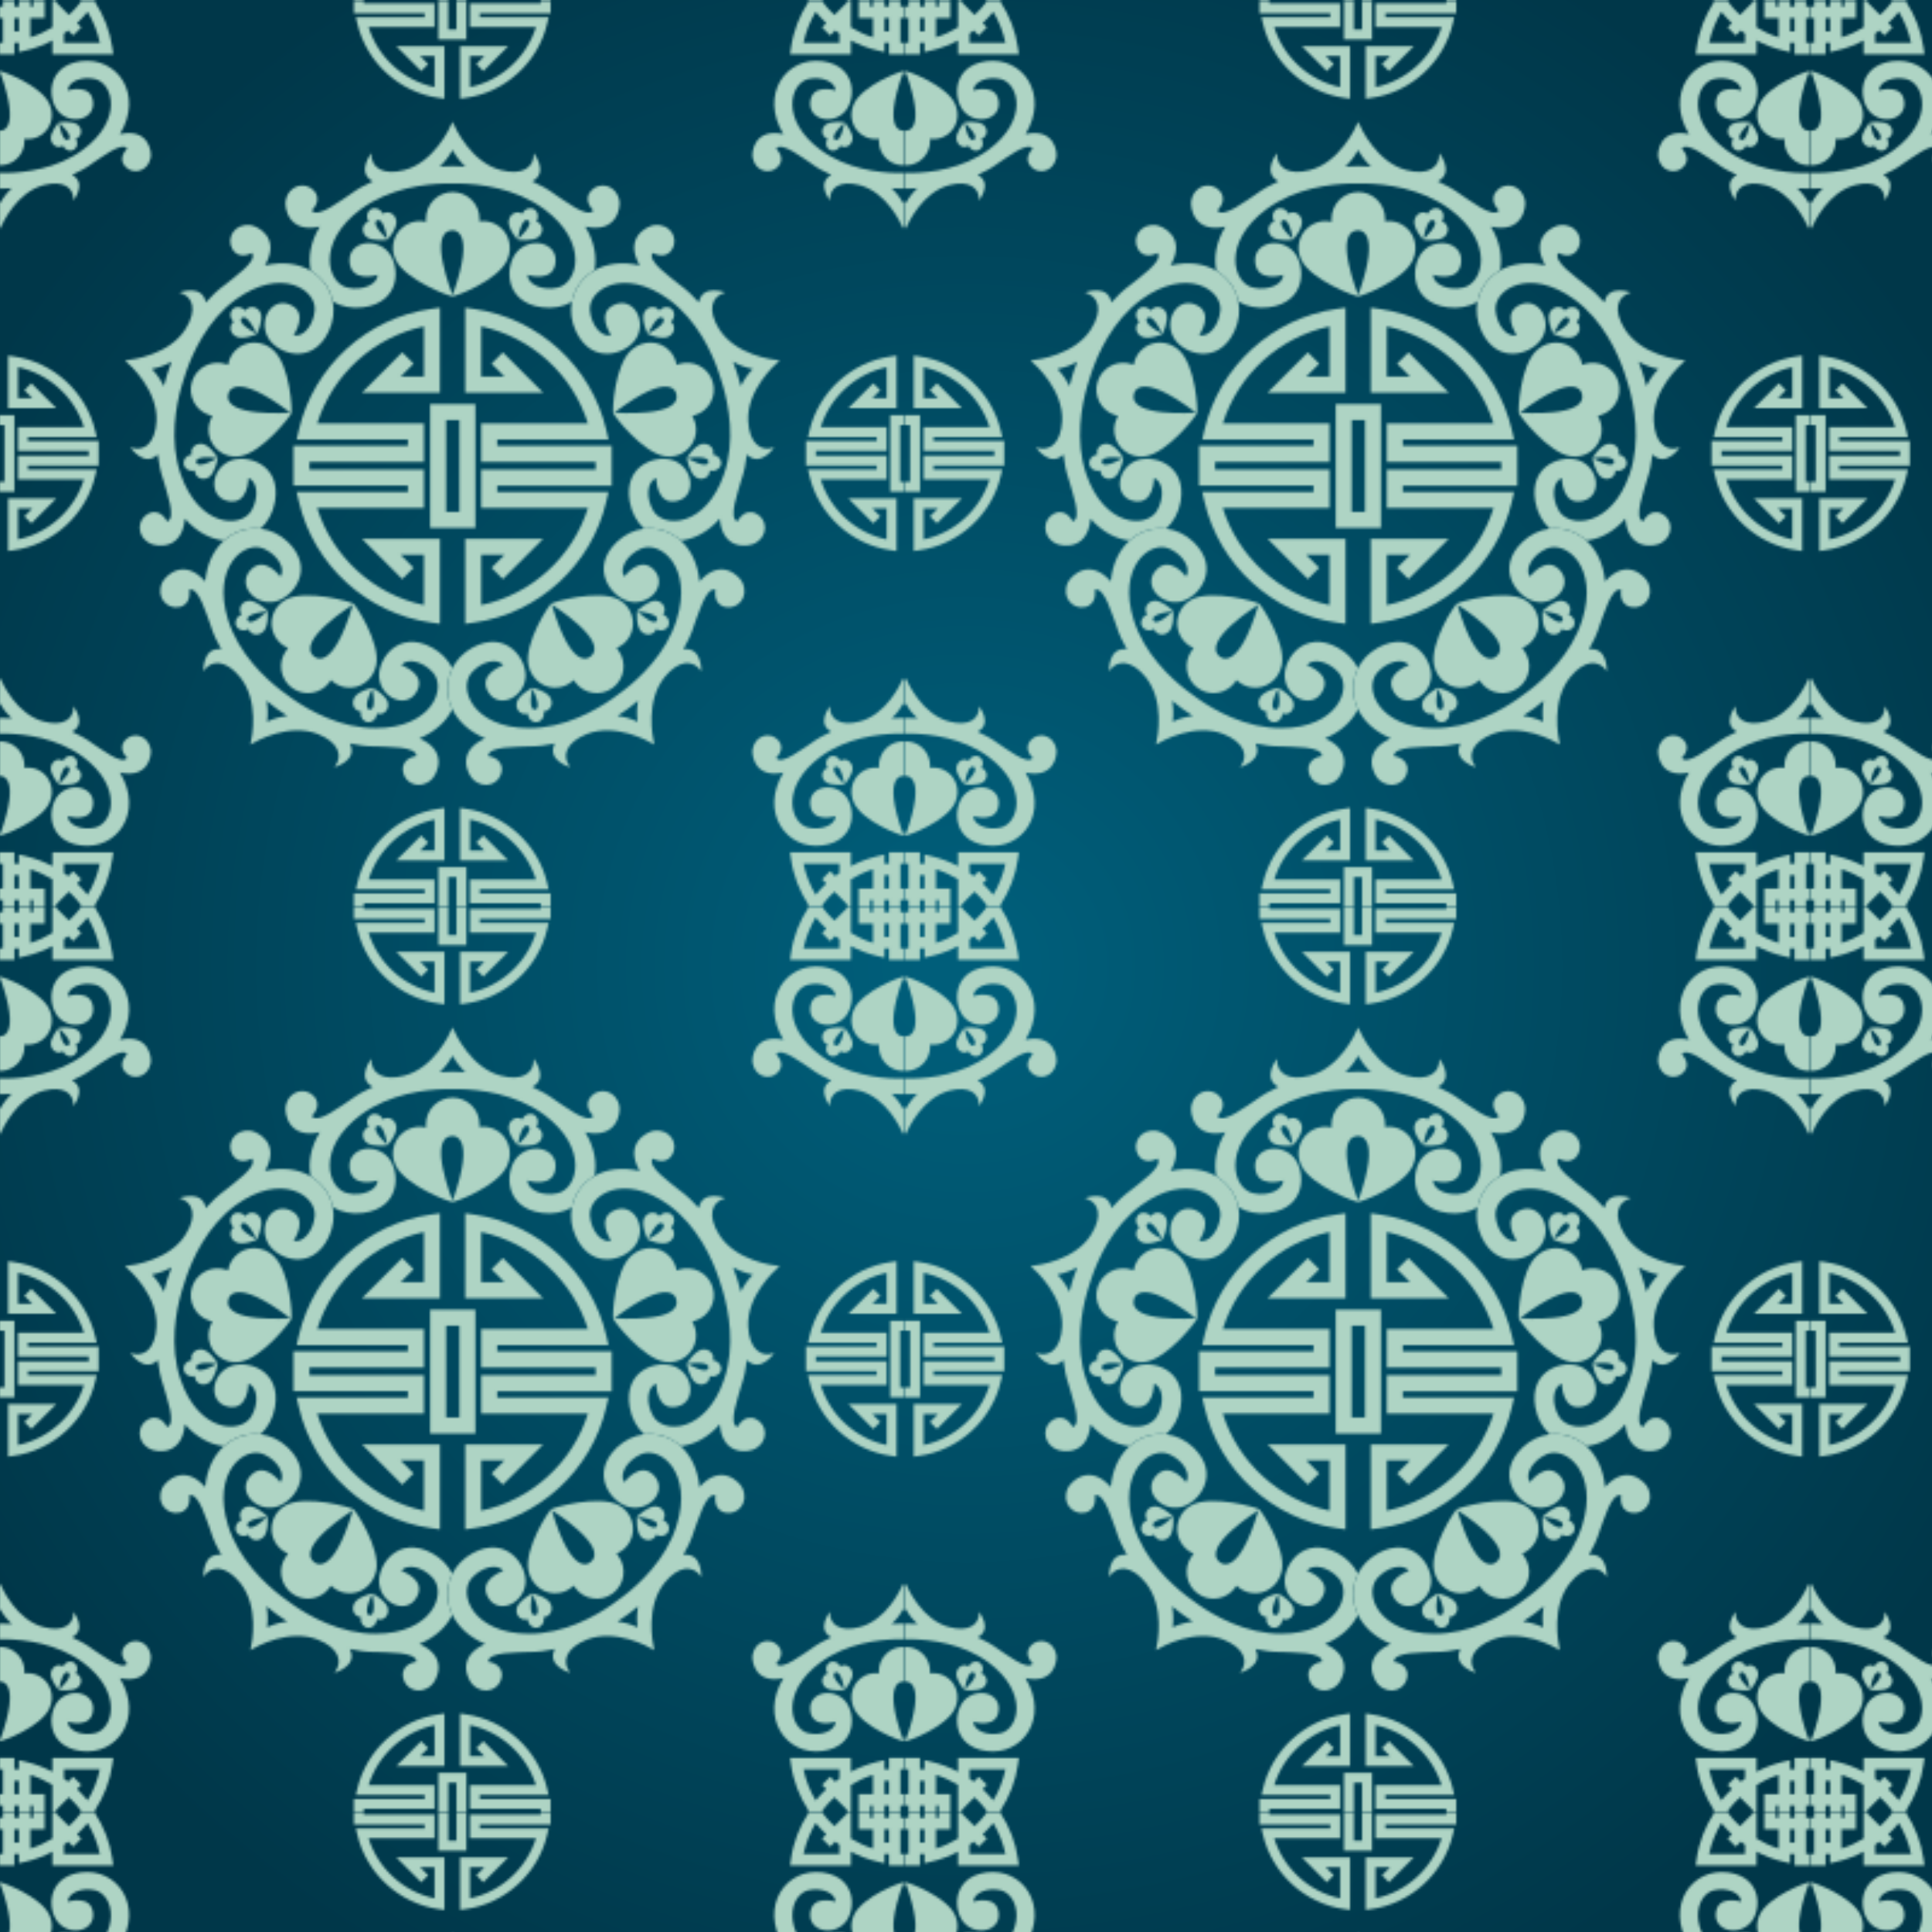 <?xml version="1.0" encoding="UTF-8" standalone="no"?>
<!-- Created with Inkscape (http://www.inkscape.org/) -->

<svg
   xmlns:dc="http://purl.org/dc/elements/1.1/"
   xmlns:cc="http://creativecommons.org/ns#"
   xmlns:rdf="http://www.w3.org/1999/02/22-rdf-syntax-ns#"
   xmlns:svg="http://www.w3.org/2000/svg"
   xmlns="http://www.w3.org/2000/svg"
   xmlns:sodipodi="http://sodipodi.sourceforge.net/DTD/sodipodi-0.dtd"
   xmlns:inkscape="http://www.inkscape.org/namespaces/inkscape"
   width="282.222mm"
   height="282.222mm"
   viewBox="0 0 1000 1000"
   id="svg2"
   version="1.1"
   inkscape:version="0.91 r13725"
   sodipodi:docname="background.svg">
  <defs
     id="defs4">
    <radialGradient
       id="radialGradient3358"
       spreadMethod="pad"
       gradientTransform="matrix(473.876,0,0,-473.876,400,400)"
       gradientUnits="userSpaceOnUse"
       r="1"
       cy="0"
       cx="0"
       fy="0"
       fx="0">
      <stop
         id="stop3360"
         offset="0"
         style="stop-opacity:1;stop-color:#005e7a" />
      <stop
         id="stop3362"
         offset="0.036"
         style="stop-opacity:1;stop-color:#005e7a" />
      <stop
         id="stop3364"
         offset="1"
         style="stop-opacity:1;stop-color:#003749" />
    </radialGradient>
    <clipPath
       id="clipPath3372"
       clipPathUnits="userSpaceOnUse">
      <path
         inkscape:connector-curvature="0"
         id="path3374"
         d="M 0,800 800,800 800,0 0,0 0,800 Z" />
    </clipPath>
    <pattern
       id="pattern3376"
       height="374.588"
       width="374.588"
       y="0"
       x="0"
       patternUnits="userSpaceOnUse"
       patternTransform="translate(0,800)">
      <path
         id="path3378"
         style="fill:#aed4c4;fill-opacity:1;fill-rule:nonzero;stroke:none"
         d="m 7.815,367.505 -1.871,0 0,-5.508 1.871,0 0,5.508 z m 18.644,-10.249 14.874,0 c -0.966,4.594 -2.698,8.933 -5.054,12.873 -1.361,-1.657 -2.823,-3.229 -4.397,-4.689 l 1.768,-1.769 -3.355,-3.354 -2.076,2.076 c -0.58,-0.44 -1.158,-0.881 -1.76,-1.294 l 0,-3.843 z m -4.748,-4.746 0,5.744 c -3.438,-1.804 -7.109,-3.218 -10.981,-4.123 l -2.915,-0.678 0,3.796 -1.871,0 0,-4.739 -5.944,0 0,4.746 1.196,0 0,10.249 -1.196,0 0,4.748 1.196,0 0,2.335 4.748,0 0,-2.335 1.871,0 0,2.335 4.746,0 0,-2.335 1.157,0 0,2.335 4.749,0 0,-7.083 -5.906,0 0,-7.956 c 3.24,1.01 6.299,2.423 9.15,4.144 l 0,9.135 0,1.76 1.762,0 -0.369,-0.368 5.417,-5.419 c 1.806,1.662 3.466,3.473 4.961,5.418 -0.092,0.123 -0.179,0.248 -0.274,0.369 l 0.551,0 5.764,0 c -0.078,-0.122 -0.149,-0.246 -0.229,-0.368 3.705,-5.647 6.238,-12.102 7.216,-19.004 l 0.384,-2.706 -25.183,0 z" />
      <g
         id="g3380"
         transform="translate(0.025,345.518)">
        <path
           id="path3382"
           style="fill:#aed4c4;fill-opacity:1;fill-rule:nonzero;stroke:none"
           d="m 0,0 c -0.003,0.001 -0.021,-0.003 -0.025,-0.003 l 0,-0.631 c 0.044,0.111 0.073,0.185 0.073,0.185 8.75,-24.439 0.549,-24.216 -0.073,-24.165 l 0,-14.331 c 0.037,-10e-4 0.072,-0.012 0.107,-0.012 5.536,0 10.022,4.487 10.022,10.019 0,0.269 -0.015,0.598 -0.037,0.955 1.932,-0.281 3.966,-0.006 5.85,0.919 4.971,2.439 6.825,8.351 4.581,13.411 C 17.005,-5.771 0.711,0.207 0,0" />
      </g>
      <g
         id="g3384"
         transform="translate(24.429,324.171)">
        <path
           id="path3386"
           style="fill:#aed4c4;fill-opacity:1;fill-rule:nonzero;stroke:none"
           d="M 0,0 C 1.539,-8.708 3.808,-7.036 3.808,-7.036 6.318,-5.608 0,0 0,0 m 6.931,-6.559 c 0.076,-0.124 0.14,-0.235 0.189,-0.328 0.867,-1.615 0.371,-3.568 -1.106,-4.358 -1.478,-0.791 -3.377,-0.123 -4.244,1.49 -0.041,0.077 -0.091,0.177 -0.138,0.284 -0.473,-0.357 -1.062,-0.568 -1.707,-0.568 -1.708,0 -3.129,1.459 -3.321,3.257 -0.301,2.803 3.113,6.878 3.335,6.921 C 0.098,0.3 5.571,0.904 7.756,-0.803 9.179,-1.915 9.575,-3.951 8.629,-5.374 8.212,-6.002 7.603,-6.404 6.931,-6.559" />
      </g>
      <g
         id="g3388"
         transform="translate(49.666,319.481)">
        <path
           id="path3390"
           style="fill:#aed4c4;fill-opacity:1;fill-rule:nonzero;stroke:none"
           d="M 0,0 C 9.906,16.476 -1.178,32.183 -16.238,30.164 -30.545,28.245 -30.064,14.476 -25.56,9.422 c 5.158,-5.777 14.805,-3.49 14.451,3.495 -0.427,8.35 -10.512,5.135 -10.512,5.135 0.111,3.548 5.542,5.995 11.196,4.767 7.647,-1.664 11.857,-16.958 -4.99,-29.373 -10.695,-7.882 -24.114,-9.383 -31.478,-9.549 0,0 -1.009,0.03 -2.735,-0.005 l -0.038,0 0,-6.462 0.038,0 c 0.138,0 0.271,0 0.416,0.001 0.15,0 0.285,10e-4 0.42,10e-4 1.12,0.012 2.471,0.055 3.967,0.139 -1.625,-1.513 -3.348,-3.534 -4.793,-6.203 -0.016,0.028 -0.033,0.053 -0.048,0.081 l 0,-10.546 c 0.014,-0.029 0.019,-0.045 0.048,-0.105 0.077,0.188 0.081,0.201 0.081,0.201 1.036,2.462 6.924,15 17.955,17.873 7.98,2.08 12.553,-0.913 12.304,-6.317 0,0 5.765,7.203 -0.571,10.54 2.941,1.296 5.801,2.865 8.425,4.81 0.059,0.043 0.11,0.088 0.168,0.131 3.135,1.924 12.067,9.115 14.239,5.91 0,0 -4.154,-3.769 -0.774,-7.426 3.19,-3.454 9.42,-2.161 10.528,3.821 C 13.182,-7.241 11.878,2.601 0,0" />
      </g>
      <path
         id="path3392"
         style="fill:#aed4c4;fill-opacity:1;fill-rule:nonzero;stroke:none"
         d="m 368.1,367.505 -1.874,0 0,-5.508 1.874,0 0,5.508 z m -20.518,-6.406 c -0.602,0.413 -1.179,0.854 -1.76,1.294 l -2.075,-2.076 -3.354,3.354 1.766,1.768 c -1.573,1.46 -3.036,3.032 -4.396,4.69 -2.357,-3.941 -4.088,-8.279 -5.054,-12.873 l 14.873,0 0,3.843 z m 25.266,6.406 0,-10.249 1.74,0 0,-4.746 -6.488,0 0,4.739 -1.874,0 0,-3.796 -2.912,0.678 c -3.874,0.905 -7.546,2.319 -10.984,4.124 l 0,-5.745 -25.184,0 0.386,2.706 c 0.978,6.902 3.511,13.357 7.214,19.004 -0.078,0.122 -0.151,0.246 -0.227,0.368 l 5.764,0 0.55,0 c -0.095,-0.121 -0.181,-0.246 -0.274,-0.369 1.495,-1.945 3.156,-3.757 4.962,-5.418 l 5.417,5.419 -0.369,0.368 1.761,0 0,-1.76 0,-9.135 c 2.852,-1.721 5.908,-3.134 9.147,-4.144 l 0,7.956 -5.9,0 0,7.083 4.748,0 0,-2.335 1.152,0 0,2.335 4.749,0 0,-2.335 1.874,0 0,2.335 4.748,0 0,-2.335 1.74,0 0,-4.748 -1.74,0 z" />
      <g
         id="g3394"
         transform="translate(353.519,331.865)">
        <path
           id="path3396"
           style="fill:#aed4c4;fill-opacity:1;fill-rule:nonzero;stroke:none"
           d="m 0,0 c -2.247,-5.06 -0.389,-10.972 4.579,-13.411 1.884,-0.925 3.918,-1.2 5.849,-0.919 -0.021,-0.358 -0.032,-0.686 -0.032,-0.955 0,-5.532 4.484,-10.019 10.019,-10.019 0.226,0 0.434,0.052 0.654,0.067 l 0,14.333 c -0.166,-0.02 -0.327,-0.049 -0.508,-0.054 0,0 -9.2,-1.219 -0.112,24.162 0,0 0.248,-0.613 0.62,-1.637 l 0,1.981 c -0.287,0.076 -0.508,0.123 -0.57,0.105 C 19.787,13.86 3.492,7.882 0,0" />
      </g>
      <g
         id="g3398"
         transform="translate(345.806,317.135)">
        <path
           id="path3400"
           style="fill:#aed4c4;fill-opacity:1;fill-rule:nonzero;stroke:none"
           d="M 0,0 C 0,0 2.265,-1.672 3.807,7.036 3.807,7.036 -2.511,1.428 0,0 m -3.314,0.149 c 0.048,0.092 0.115,0.204 0.191,0.328 -0.674,0.155 -1.281,0.557 -1.701,1.185 -0.945,1.423 -0.545,3.458 0.878,4.571 2.18,1.706 7.656,1.102 7.813,0.942 C 4.09,7.131 7.503,3.057 7.203,0.253 7.014,-1.544 5.591,-3.003 3.882,-3.003 3.235,-3.003 2.646,-2.792 2.178,-2.435 2.126,-2.542 2.079,-2.642 2.037,-2.72 1.172,-4.332 -0.729,-5 -2.206,-4.21 c -1.48,0.791 -1.975,2.744 -1.108,4.359" />
      </g>
      <g
         id="g3402"
         transform="translate(373.586,296.912)">
        <path
           id="path3404"
           style="fill:#aed4c4;fill-opacity:1;fill-rule:nonzero;stroke:none"
           d="m 0,0 c 0.147,-0.001 0.282,-0.001 0.418,-0.001 0.135,0 0.271,0 0.416,0.001 l 0.168,0 0,6.468 C 0.807,6.467 0.637,6.466 0.418,6.461 -1.309,6.496 -2.318,6.466 -2.318,6.466 -9.679,6.632 -23.1,8.133 -33.795,16.015 c -16.847,12.415 -12.638,27.709 -4.988,29.373 5.652,1.228 11.082,-1.219 11.193,-4.767 0,0 -10.085,3.215 -10.51,-5.135 -0.356,-6.986 9.292,-9.273 14.448,-3.495 4.506,5.053 4.987,18.823 -9.322,20.741 -15.059,2.019 -26.144,-13.687 -16.236,-30.163 -11.881,2.601 -13.183,-7.241 -12.738,-9.659 1.107,-5.982 7.337,-7.275 10.53,-3.822 3.376,3.658 -0.775,7.427 -0.775,7.427 2.174,3.208 11.119,-3.998 14.246,-5.914 0.055,-0.042 0.103,-0.085 0.161,-0.127 2.623,-1.945 5.481,-3.514 8.425,-4.81 -6.337,-3.337 -0.572,-10.54 -0.572,-10.54 -0.247,5.403 4.325,8.397 12.305,6.316 11.033,-2.872 16.919,-15.41 17.954,-17.873 0,0 0.005,-0.012 0.084,-0.2 0.095,0.202 0.083,0.2 0.083,0.2 0.111,0.263 0.288,0.659 0.509,1.125 l 0,10.262 C 0.801,-5.378 0.602,-5.71 0.41,-6.063 -1.035,-3.395 -2.758,-1.373 -4.384,0.14 -2.89,0.056 -1.538,0.013 -0.42,0.001 -0.284,0.001 -0.145,0 0,0" />
      </g>
      <g
         id="g3406"
         transform="translate(41.333,17.331)">
        <path
           id="path3408"
           style="fill:#aed4c4;fill-opacity:1;fill-rule:nonzero;stroke:none"
           d="m 0,0 -14.874,0 0,-3.843 c 0.602,-0.412 1.18,-0.854 1.76,-1.293 l 2.076,2.076 3.355,-3.355 -1.768,-1.769 c 1.574,-1.459 3.036,-3.032 4.397,-4.689 C -2.698,-8.934 -0.966,-4.595 0,0 m -33.518,-4.741 -1.871,0 0,-5.507 1.871,0 0,5.507 z m 38.695,6.78 c -0.978,-6.903 -3.511,-13.357 -7.216,-19.003 0.08,-0.121 0.151,-0.246 0.227,-0.367 l -5.764,0 -0.547,0 c 0.093,0.121 0.181,0.247 0.272,0.369 -1.495,1.945 -3.155,3.755 -4.962,5.417 l -5.417,-5.417 0.368,-0.369 -1.76,0 0,1.76 0,9.134 c -2.851,1.721 -5.91,3.135 -9.15,4.145 l 0,-7.957 5.906,0 0,-7.082 -4.749,0 0,2.334 -1.157,0 0,-2.334 -4.746,0 0,2.334 -1.871,0 0,-2.334 -4.748,0 0,2.334 -1.196,0 0,4.748 1.196,0 0,10.249 -1.196,0 0,4.746 5.944,0 0,-4.741 1.871,0 0,3.797 2.914,-0.676 c 3.873,-0.904 7.544,-2.32 10.982,-4.123 l 0,5.743 25.183,0 -0.384,-2.707 z" />
      </g>
      <g
         id="g3410"
         transform="translate(20.523,42.721)">
        <path
           id="path3412"
           style="fill:#aed4c4;fill-opacity:1;fill-rule:nonzero;stroke:none"
           d="m 0,0 c 2.244,5.061 0.39,10.972 -4.581,13.411 -1.884,0.925 -3.918,1.201 -5.85,0.919 0.022,0.359 0.036,0.686 0.036,0.955 0,5.531 -4.485,10.02 -10.021,10.02 -0.035,0 -0.07,-0.012 -0.107,-0.012 l 0,-14.332 c 0.622,0.05 8.823,0.275 0.073,-24.165 0,0 -0.029,0.073 -0.073,0.184 l 0,-0.63 c 0.003,0 0.022,-0.006 0.025,-0.004 C -19.787,-13.859 -3.493,-7.881 0,0" />
      </g>
      <g
         id="g3414"
         transform="translate(28.236,57.45)">
        <path
           id="path3416"
           style="fill:#aed4c4;fill-opacity:1;fill-rule:nonzero;stroke:none"
           d="m 0,0 c 0,0 -2.268,1.672 -3.808,-7.035 0,0 6.319,5.608 3.808,7.035 M 3.313,-0.148 C 3.264,-0.241 3.199,-0.351 3.123,-0.476 3.795,-0.631 4.404,-1.032 4.821,-1.661 5.768,-3.083 5.371,-5.119 3.948,-6.231 1.764,-7.938 -3.71,-7.334 -3.869,-7.173 c -0.222,0.044 -3.636,4.119 -3.335,6.921 0.192,1.796 1.613,3.255 3.321,3.255 0.646,0 1.235,-0.208 1.707,-0.567 0.047,0.107 0.097,0.207 0.138,0.286 C -1.171,4.334 0.729,5.001 2.206,4.21 3.684,3.42 4.18,1.467 3.313,-0.148" />
      </g>
      <g
         id="g3418"
         transform="translate(62.403,64.765)">
        <path
           id="path3420"
           style="fill:#aed4c4;fill-opacity:1;fill-rule:nonzero;stroke:none"
           d="m 0,0 c -1.108,5.983 -7.338,7.274 -10.528,3.821 -3.38,-3.656 0.774,-7.426 0.774,-7.426 -2.173,-3.204 -11.095,3.98 -14.235,5.906 -0.061,0.046 -0.112,0.091 -0.172,0.136 -2.624,1.943 -5.485,3.515 -8.425,4.81 6.336,3.338 0.57,10.54 0.57,10.54 0.249,-5.404 -4.324,-8.398 -12.303,-6.317 -11.032,2.871 -16.919,15.411 -17.955,17.873 0,0 -0.004,0.011 -0.081,0.201 -0.03,-0.062 -0.035,-0.076 -0.048,-0.106 l 0,-10.548 c 0.014,0.029 0.032,0.053 0.048,0.082 1.445,-2.668 3.168,-4.689 4.793,-6.201 -1.498,0.083 -2.847,0.125 -3.967,0.139 -0.135,0 -0.271,10e-4 -0.42,10e-4 l -0.416,0 -0.038,0 0,-6.462 0.038,0 c 1.725,-0.034 2.735,-0.005 2.735,-0.005 7.363,-0.165 20.782,-1.667 31.478,-9.548 16.846,-12.415 12.636,-27.71 4.99,-29.375 -5.654,-1.227 -11.085,1.22 -11.196,4.768 0,0 10.085,-3.215 10.511,5.135 0.355,6.987 -9.293,9.273 -14.45,3.495 -4.504,-5.053 -4.985,-18.822 9.321,-20.741 15.061,-2.019 26.145,13.687 16.239,30.163 C -0.859,-12.26 0.444,-2.416 0,0" />
      </g>
      <path
         id="path3422"
         style="fill:#aed4c4;fill-opacity:1;fill-rule:nonzero;stroke:none"
         d="m 368.1,12.589 -1.874,0 0,-5.507 1.874,0 0,5.507 z m -20.518,4.742 -14.873,0 c 0.966,-4.595 2.697,-8.934 5.054,-12.873 1.36,1.659 2.823,3.23 4.399,4.689 l -1.769,1.769 3.354,3.354 2.075,-2.076 c 0.581,0.439 1.158,0.88 1.76,1.293 l 0,3.844 z m 25.266,0 0,-10.249 1.74,0 0,-4.749 -1.74,0 0,-2.333 -4.748,0 0,2.333 -1.874,0 0,-2.333 -4.749,0 0,2.333 -1.152,0 0,-2.333 -4.748,0 0,7.082 5.9,0 0,7.957 c -3.239,-1.01 -6.295,-2.424 -9.147,-4.145 l 0,-9.135 0,-1.759 -1.76,0 0.368,0.368 -5.417,5.419 C 343.716,4.124 342.054,2.314 340.559,0.368 340.652,0.247 340.738,0.121 340.832,0 l -0.548,0 -5.765,0 c 0.077,0.121 0.149,0.245 0.227,0.366 -3.703,5.646 -6.236,12.101 -7.214,19.004 l -0.386,2.706 25.184,0 0,-5.745 c 3.438,1.805 7.11,3.222 10.984,4.125 l 2.912,0.677 0,-3.798 1.874,0 0,4.741 6.488,0 0,-4.745 -1.74,0 z" />
      <g
         id="g3424"
         transform="translate(374.018,29.067)">
        <path
           id="path3426"
           style="fill:#aed4c4;fill-opacity:1;fill-rule:nonzero;stroke:none"
           d="m 0,0 c 0.062,-0.018 0.283,0.029 0.57,0.106 l 0,1.981 C 0.198,1.063 -0.05,0.45 -0.05,0.45 -9.138,25.832 0.062,24.612 0.062,24.612 0.243,24.608 0.404,24.579 0.57,24.559 l 0,14.334 c -0.22,0.015 -0.428,0.066 -0.654,0.066 -5.535,0 -10.019,-4.488 -10.019,-10.02 0,-0.269 0.011,-0.596 0.032,-0.955 -1.931,0.283 -3.965,0.006 -5.849,-0.919 -4.968,-2.438 -6.826,-8.35 -4.579,-13.411 C -17.007,5.773 -0.712,-0.205 0,0" />
      </g>
      <g
         id="g3428"
         transform="translate(349.612,50.416)">
        <path
           id="path3430"
           style="fill:#aed4c4;fill-opacity:1;fill-rule:nonzero;stroke:none"
           d="M 0,0 C -1.542,8.707 -3.807,7.035 -3.807,7.035 -6.317,5.608 0,0 0,0 m -6.93,6.559 c -0.076,0.125 -0.142,0.235 -0.19,0.328 -0.867,1.615 -0.372,3.568 1.107,4.358 1.478,0.79 3.378,0.123 4.243,-1.489 0.042,-0.078 0.089,-0.179 0.141,-0.285 0.469,0.359 1.058,0.567 1.704,0.567 1.709,0 3.132,-1.459 3.321,-3.256 0.3,-2.801 -3.113,-6.877 -3.335,-6.921 -0.158,-0.161 -5.633,-0.764 -7.814,0.942 -1.423,1.113 -1.822,3.148 -0.878,4.571 0.42,0.629 1.027,1.03 1.701,1.185" />
      </g>
      <g
         id="g3432"
         transform="translate(373.996,83.737)">
        <path
           id="path3434"
           style="fill:#aed4c4;fill-opacity:1;fill-rule:nonzero;stroke:none"
           d="m 0,0 c 0.191,-0.352 0.391,-0.684 0.592,-1.017 l 0,10.264 c -0.221,0.466 -0.399,0.863 -0.509,1.124 0,0 0.012,-0.003 -0.083,0.201 -0.079,-0.19 -0.084,-0.201 -0.084,-0.201 -1.035,-2.462 -6.921,-15.002 -17.954,-17.873 -7.981,-2.081 -12.552,0.913 -12.305,6.317 0,0 -5.765,-7.202 0.571,-10.541 -2.943,-1.294 -5.801,-2.864 -8.424,-4.81 -0.059,-0.044 -0.109,-0.088 -0.167,-0.13 -3.131,-1.92 -12.068,-9.117 -14.241,-5.912 0,0 4.152,3.77 0.776,7.427 -3.194,3.453 -9.423,2.162 -10.53,-3.821 -0.446,-2.416 0.857,-12.258 12.738,-9.659 -9.908,-16.476 1.177,-32.183 16.236,-30.163 14.309,1.918 13.827,15.688 9.321,20.741 -5.155,5.778 -14.803,3.492 -14.448,-3.495 0.426,-8.35 10.511,-5.136 10.511,-5.136 -0.111,-3.547 -5.541,-5.994 -11.193,-4.767 -7.65,1.665 -11.859,16.96 4.988,29.375 10.695,7.881 24.116,9.383 31.476,9.548 0,0 1.009,-0.03 2.737,0.005 0.219,-0.004 0.388,-0.005 0.584,-0.007 l 0,6.469 -0.168,0 -0.416,0 -0.418,0 c -0.146,0 -0.284,-0.002 -0.42,-0.002 C -1.948,-6.074 -3.3,-6.118 -4.794,-6.202 -3.168,-4.689 -1.445,-2.668 0,0" />
      </g>
      <g
         id="g3436"
         transform="translate(192.628,247.594)">
        <path
           id="path3438"
           style="fill:#aed4c4;fill-opacity:1;fill-rule:nonzero;stroke:none"
           d="m 0,0 0,-35.172 32.272,0 -16.678,16.677 -4.689,-4.69 5.356,-5.355 -9.63,0 0,20.777 c 20.784,-4.367 37.87,-19.921 44.186,-40.187 l -44.197,0 0,-15.88 47.399,0 0,-3.231 -47.399,0 0,-15.879 44.197,0 c -6.316,-20.265 -23.402,-35.818 -44.186,-40.188 l 0,20.778 9.63,0 -5.356,-5.355 4.689,-4.69 16.678,16.677 -32.272,0 0,-35.174 3.78,0.536 c 26.564,3.76 48.506,23.847 54.604,49.98 l 0.95,4.068 -46.081,0 0,2.616 47.397,0 0,16.494 -47.397,0 0,2.615 46.081,0 -0.95,4.068 C 52.286,-24.379 30.344,-4.295 3.78,-0.534 L 0,0 Z" />
      </g>
      <g
         id="g3440"
         transform="translate(166.557,135.2)">
        <path
           id="path3442"
           style="fill:#aed4c4;fill-opacity:1;fill-rule:nonzero;stroke:none"
           d="m 0,0 4.691,4.689 -5.357,5.356 9.63,0 0,-20.778 c -20.782,4.37 -37.866,19.922 -44.188,40.188 l 44.197,0 0,15.879 -47.395,0 0,3.23 47.395,0 0,15.88 -44.197,0 c 6.322,20.267 23.406,35.821 44.188,40.188 l 0,-20.777 -9.63,0 L 4.691,89.21 0,93.899 -16.673,77.222 l 32.269,0 0,35.173 -3.78,-0.535 C -14.745,108.1 -36.69,88.015 -42.788,61.88 l -0.948,-4.068 46.079,0 0,-2.616 -47.396,0 0,-16.494 47.396,0 0,-2.616 -46.079,0 0.948,-4.067 c 6.098,-26.133 28.043,-46.22 54.604,-49.98 l 3.78,-0.537 0,35.175 -32.269,0 L 0,0 Z" />
      </g>
      <path
         id="path3444"
         style="fill:#aed4c4;fill-opacity:1;fill-rule:nonzero;stroke:none"
         d="m 190.216,201.048 -5.491,0 0,-38.007 5.491,0 0,38.007 z m 6.633,-44.639 -18.755,0 0,51.273 18.755,0 0,-51.273 z" />
      <g
         id="g3446"
         transform="translate(187.415,252.812)">
        <path
           id="path3448"
           style="fill:#aed4c4;fill-opacity:1;fill-rule:nonzero;stroke:none"
           d="M 0,0 C 10.07,28.122 -0.121,26.772 -0.121,26.772 -10.682,26.526 0,0 0,0 m -23.615,14.63 c -2.661,5.524 -0.429,12.158 5.077,14.858 2.432,1.195 5.087,1.415 7.527,0.815 -0.033,0.484 -0.052,0.913 -0.052,1.262 0,6.132 4.972,11.102 11.103,11.102 6.131,0 11.103,-4.97 11.103,-11.102 0,-0.298 -0.015,-0.662 -0.039,-1.058 2.142,0.313 4.396,0.006 6.482,-1.019 5.503,-2.7 7.563,-9.25 5.079,-14.858 C 18.791,5.895 0.737,-0.726 -0.05,-0.496 -0.836,-0.726 -19.525,6.14 -23.615,14.63" />
      </g>
      <g
         id="g3450"
         transform="translate(160.356,275.968)">
        <path
           id="path3452"
           style="fill:#aed4c4;fill-opacity:1;fill-rule:nonzero;stroke:none"
           d="M 0,0 C -1.71,9.651 -4.222,7.797 -4.222,7.797 -7.002,6.214 0,0 0,0 M 3.762,7.513 C 4.095,4.41 0.311,-0.106 0.063,-0.153 c -0.175,-0.179 -6.238,-0.85 -8.658,1.043 -1.575,1.231 -2.017,3.487 -0.97,5.064 0.463,0.695 1.137,1.14 1.882,1.314 -0.084,0.136 -0.155,0.26 -0.212,0.361 -0.957,1.79 -0.408,3.952 1.23,4.829 1.637,0.879 3.742,0.141 4.7,-1.651 0.048,-0.086 0.101,-0.194 0.157,-0.314 0.522,0.397 1.17,0.631 1.892,0.631 1.891,-0.001 3.464,-1.618 3.678,-3.611" />
      </g>
      <g
         id="g3454"
         transform="translate(214.4,275.968)">
        <path
           id="path3456"
           style="fill:#aed4c4;fill-opacity:1;fill-rule:nonzero;stroke:none"
           d="M 0,0 C 0,0 7.003,6.214 4.222,7.797 4.222,7.797 1.712,9.651 0,0 m -3.762,7.513 c 0.214,1.993 1.79,3.61 3.682,3.611 0.718,0 1.366,-0.234 1.892,-0.631 0.054,0.12 0.105,0.228 0.153,0.314 0.958,1.792 3.063,2.53 4.7,1.651 C 8.305,11.581 8.854,9.419 7.895,7.629 7.84,7.528 7.767,7.404 7.682,7.268 8.428,7.094 9.102,6.649 9.564,5.954 10.612,4.377 10.17,2.121 8.595,0.89 6.175,-1.003 0.109,-0.332 -0.061,-0.153 -0.311,-0.106 -4.093,4.41 -3.762,7.513" />
      </g>
      <g
         id="g3458"
         transform="translate(192.698,306.016)">
        <path
           id="path3460"
           style="fill:#aed4c4;fill-opacity:1;fill-rule:nonzero;stroke:none"
           d="m 0,0 c -1.801,1.675 -3.71,3.916 -5.311,6.873 -1.6,-2.957 -3.509,-5.197 -5.312,-6.872 1.65,0.093 3.141,0.14 4.376,0.153 0.151,0.001 0.302,0.002 0.466,0.003 0.163,0.002 0.311,0.002 0.461,0.002 0.15,0 0.3,0 0.462,-0.002 C -4.694,0.156 -4.545,0.155 -4.393,0.154 -3.153,0.141 -1.657,0.094 0,0 m 49.671,-24.851 c 3.863,-6.426 4.849,-12.741 3.766,-18.137 -5.031,-2.897 -8.364,-7.647 -9.36,-13.047 -3.538,-1.973 -7.801,-2.853 -12.399,-2.236 -15.854,2.126 -15.323,17.383 -10.326,22.979 5.71,6.405 16.399,3.868 16.007,-3.873 -0.471,-9.248 -11.647,-5.687 -11.647,-5.687 0.12,-3.931 6.14,-6.641 12.404,-5.28 8.472,1.84 13.138,18.789 -5.527,32.542 -11.85,8.733 -26.721,10.397 -34.88,10.583 0,0 -1.116,-0.033 -3.029,0.004 -1.912,-0.037 -3.029,-0.004 -3.029,-0.004 -8.157,-0.186 -23.027,-1.85 -34.88,-10.583 -18.664,-13.753 -14,-30.702 -5.524,-32.542 6.263,-1.361 12.279,1.349 12.401,5.28 0,0 -11.175,-3.561 -11.644,5.687 -0.395,7.741 10.295,10.278 16.009,3.873 4.991,-5.596 5.525,-20.853 -10.328,-22.979 -4.683,-0.627 -9.013,0.299 -12.588,2.35 -1.007,5.284 -4.26,9.937 -9.148,12.823 -1.119,5.419 -0.147,11.777 3.742,18.248 -13.162,-2.882 -14.609,8.021 -14.112,10.699 1.229,6.632 8.13,8.064 11.666,4.238 3.745,-4.055 -0.858,-8.23 -0.858,-8.23 2.411,-3.552 12.315,4.424 15.783,6.553 0.062,0.046 0.117,0.094 0.182,0.141 2.907,2.157 6.078,3.898 9.341,5.333 -7.007,3.701 -0.624,11.676 -0.624,11.676 -0.274,-5.987 4.79,-9.303 13.634,-7 12.22,3.183 18.744,17.075 19.893,19.802 0,0 -0.013,0 0.093,0.223 0.086,-0.21 0.089,-0.223 0.089,-0.223 1.149,-2.727 7.674,-16.619 19.898,-19.802 8.841,-2.303 13.907,1.013 13.631,7 0,0 6.388,-7.981 -0.63,-11.679 3.261,-1.435 6.428,-3.174 9.334,-5.33 0.064,-0.047 0.119,-0.095 0.181,-0.141 3.468,-2.131 13.372,-10.105 15.784,-6.553 0,0 -4.606,4.175 -0.861,8.23 3.538,3.826 10.438,2.394 11.666,-4.238 0.497,-2.677 -0.95,-13.58 -14.11,-10.7" />
      </g>
      <g
         id="g3462"
         transform="translate(120.174,204.15)">
        <path
           id="path3464"
           style="fill:#aed4c4;fill-opacity:1;fill-rule:nonzero;stroke:none"
           d="M 0,0 C -23.781,18.071 -25.564,7.945 -25.564,7.945 -28.509,-2.198 0,0 0,0 m 0.459,-0.201 c -0.018,-0.819 -12.196,-16.571 -21.523,-17.913 -6.072,-0.875 -11.722,3.255 -12.64,9.317 -0.406,2.677 0.184,5.275 1.489,7.422 -0.468,0.115 -0.884,0.227 -1.217,0.333 -5.847,1.847 -9.088,8.084 -7.242,13.93 1.847,5.849 8.084,9.092 13.934,7.243 0.28,-0.091 0.623,-0.212 0.997,-0.355 0.345,2.136 1.316,4.192 2.922,5.874 4.233,4.436 11.101,4.426 15.697,0.367 C 0.04,19.692 0.915,0.483 0.459,-0.201" />
      </g>
      <g
         id="g3466"
         transform="translate(89.941,185.319)">
        <path
           id="path3468"
           style="fill:#aed4c4;fill-opacity:1;fill-rule:nonzero;stroke:none"
           d="M 0,0 C -9.713,1.276 -8.705,-1.675 -8.705,-1.675 -8.032,-4.803 0,0 0,0 m 0.168,0.018 c 0.115,-0.219 -1.071,-6.206 -3.606,-7.941 -1.647,-1.135 -3.933,-0.875 -5.119,0.598 -0.524,0.653 -0.746,1.429 -0.687,2.189 -0.154,-0.037 -0.292,-0.069 -0.408,-0.09 -1.996,-0.377 -3.892,0.8 -4.235,2.625 -0.343,1.829 0.996,3.612 2.991,3.987 0.097,0.017 0.216,0.033 0.347,0.052 -0.22,0.618 -0.246,1.306 -0.034,1.993 0.573,1.804 2.59,2.817 4.553,2.422 3.059,-0.618 6.227,-5.586 6.198,-5.835" />
      </g>
      <g
         id="g3470"
         transform="translate(106.223,236.853)">
        <path
           id="path3472"
           style="fill:#aed4c4;fill-opacity:1;fill-rule:nonzero;stroke:none"
           d="M 0,0 C 0,0 -3.814,8.549 -6.159,6.376 -6.159,6.376 -8.686,4.541 0,0 m -9.713,5.129 c -1.417,1.456 -1.49,3.684 -0.159,4.982 1.33,1.297 3.556,1.171 4.974,-0.285 0.082,-0.082 0.178,-0.191 0.282,-0.309 0.392,0.658 1.015,1.165 1.82,1.399 1.818,0.524 3.837,-0.578 4.538,-2.451 1.075,-2.879 -1.39,-8.459 -1.613,-8.571 -0.12,-0.219 -5.568,-2.469 -8.425,-1.214 -1.836,0.803 -2.906,2.791 -2.336,4.594 0.215,0.687 0.635,1.233 1.171,1.614 -0.097,0.088 -0.184,0.172 -0.252,0.241" />
      </g>
      <g
         id="g3474"
         transform="translate(67.831,215.081)">
        <path
           id="path3476"
           style="fill:#aed4c4;fill-opacity:1;fill-rule:nonzero;stroke:none"
           d="M 0,0 C 0.41,1.602 0.814,3.04 1.175,4.222 1.219,4.364 1.264,4.51 1.311,4.667 1.359,4.821 1.403,4.964 1.449,5.105 1.495,5.249 1.541,5.392 1.589,5.546 1.64,5.701 1.688,5.846 1.734,5.988 2.12,7.166 2.616,8.579 3.203,10.133 1.063,8.918 -1.65,7.772 -4.952,7.137 -2.614,4.719 -1.055,2.224 0,0 M 68.311,22.783 C 61.509,8.307 47.119,13.411 43.285,19.858 c -4.384,7.376 1.253,16.804 8.518,14.098 8.674,-3.236 1.913,-12.82 1.913,-12.82 3.786,-1.068 8.184,3.852 8.772,10.24 C 63.283,40.009 48.53,49.563 29.793,35.908 17.896,27.238 11.829,13.558 9.194,5.834 9.194,5.834 8.89,4.763 8.279,2.949 7.738,1.116 7.372,0.058 7.372,0.058 5.089,-7.777 2.196,-22.457 6.951,-36.383 c 7.493,-21.945 25.062,-22.604 29.369,-15.076 3.189,5.561 2.412,12.113 -1.298,13.414 0,0 0.029,-11.725 -8.931,-9.39 -7.501,1.954 -6.699,12.914 1.126,16.433 6.842,3.074 21.55,-1.014 18.803,-16.773 -0.805,-4.613 -2.961,-8.437 -5.952,-11.223 -5.401,0.675 -10.905,-1.041 -15.194,-4.918 -5.464,0.598 -11.179,3.436 -16.136,9.046 -1.216,-13.419 -12.054,-11.506 -14.461,-10.226 -5.953,3.168 -5.24,10.18 -0.524,12.401 4.993,2.35 7.587,-3.3 7.587,-3.3 4.115,1.23 -0.511,13.078 -1.495,17.029 -0.024,0.073 -0.053,0.139 -0.077,0.212 -1.179,3.417 -1.883,6.956 -2.271,10.493 -5.641,-5.571 -11.323,2.945 -11.323,2.945 5.625,-2.069 10.315,1.765 10.784,10.888 0.646,12.615 -10.639,23.021 -12.892,24.937 0,0 -0.004,-0.011 -0.186,0.156 0.228,0.021 0.241,0.021 0.241,0.021 2.946,0.271 18.158,2.308 24.875,13.004 4.86,7.737 3.226,13.567 -2.567,15.107 0,0 9.536,3.69 10.946,-4.12 2.35,2.676 4.965,5.174 7.895,7.296 0.061,0.044 0.122,0.08 0.181,0.126 3.069,2.661 13.673,9.709 11.01,13.081 0,0 -5.37,-3.133 -8.106,1.659 -2.583,4.526 0.864,10.674 7.555,9.847 2.703,-0.332 12.672,-4.994 5.961,-16.676 7.556,1.808 14.067,0.707 18.945,-2.173 4.888,-2.886 8.141,-7.539 9.148,-12.823 0.743,-3.895 0.275,-8.125 -1.653,-12.231" />
      </g>
      <g
         id="g3478"
         transform="translate(146.094,124.602)">
        <path
           id="path3480"
           style="fill:#aed4c4;fill-opacity:1;fill-rule:nonzero;stroke:none"
           d="m 0,0 c 0,0 -24.29,-15.093 -15.917,-21.531 0,0 7.43,-7.108 15.917,21.531 m -3.232,-34.183 c -2.291,0.408 -4.288,1.491 -5.83,3.009 -0.219,-0.334 -0.42,-0.636 -0.596,-0.878 -3.621,-4.948 -10.569,-6.021 -15.516,-2.4 -4.947,3.62 -6.022,10.571 -2.401,15.518 0.206,0.282 0.475,0.615 0.786,0.988 -2.321,0.958 -4.334,2.703 -5.592,5.103 -2.846,5.432 -0.732,12.102 4.681,14.989 8.314,4.432 27.452,-1.063 27.95,-1.714 0.77,-0.28 11.427,-16.288 9.392,-25.623 -1.306,-5.994 -6.836,-10.065 -12.874,-8.992" />
      </g>
      <g
         id="g3482"
         transform="translate(110.579,121.902)">
        <path
           id="path3484"
           style="fill:#aed4c4;fill-opacity:1;fill-rule:nonzero;stroke:none"
           d="m 0,0 c 0,0 -9.321,-0.878 -8.01,-3.797 0,0 0.93,-2.978 8.01,3.797 m 0.143,0.083 c 0.17,-0.18 0.556,-6.059 -1.546,-8.369 -1.351,-1.482 -3.574,-1.854 -5.104,-0.739 -0.577,0.425 -0.964,0.997 -1.152,1.627 -0.114,-0.065 -0.223,-0.12 -0.311,-0.163 -1.831,-0.877 -3.965,-0.231 -4.769,1.445 -0.802,1.675 0.032,3.745 1.863,4.622 0.105,0.049 0.235,0.104 0.384,0.166 -0.497,0.582 -0.781,1.339 -0.742,2.173 0.086,1.891 1.775,3.45 3.773,3.513 3.072,0.098 7.568,-4.025 7.604,-4.275" />
      </g>
      <g
         id="g3486"
         transform="translate(154.185,89.978)">
        <path
           id="path3488"
           style="fill:#aed4c4;fill-opacity:1;fill-rule:nonzero;stroke:none"
           d="M 0,0 C -4.316,-8.796 -1.196,-8.784 -1.196,-8.784 1.983,-9.149 0,0 0,0 m 0.041,0.16 c 0.248,0.045 5.537,-2.997 6.372,-5.955 0.545,-1.924 -0.434,-4.005 -2.21,-4.661 -0.786,-0.286 -1.59,-0.247 -2.295,0.052 -0.011,-0.159 -0.027,-0.3 -0.044,-0.414 -0.283,-2.011 -2.004,-3.431 -3.842,-3.175 -1.84,0.26 -3.101,2.102 -2.817,4.112 0.012,0.097 0.034,0.216 0.061,0.344 -0.658,-0.011 -1.32,0.186 -1.9,0.607 -1.527,1.12 -1.841,3.355 -0.838,5.089 1.567,2.701 7.289,4.112 7.513,4.001" />
      </g>
      <g
         id="g3490"
         transform="translate(118.926,78.552)">
        <path
           id="path3492"
           style="fill:#aed4c4;fill-opacity:1;fill-rule:nonzero;stroke:none"
           d="M 0,0 C -1.391,0.903 -2.626,1.75 -3.634,2.471 -3.758,2.559 -3.879,2.646 -4.012,2.741 -4.143,2.839 -4.263,2.924 -4.388,3.016 -4.504,3.104 -4.627,3.191 -4.757,3.286 -4.888,3.385 -5.009,3.477 -5.13,3.568 -6.119,4.307 -7.294,5.228 -8.572,6.277 -8.108,3.859 -7.89,0.923 -8.346,-2.407 -5.308,-0.968 -2.443,-0.287 0,0 M 68.368,2.808 C 66.012,-2.06 61.532,-6.44 54.766,-9.283 c 12.326,-5.448 7.043,-15.108 5.06,-16.973 -4.908,-4.628 -11.325,-1.703 -11.918,3.471 -0.629,5.482 5.556,6.131 5.556,6.131 0.153,4.291 -12.542,3.706 -16.602,4.039 -0.081,0 -0.154,-0.007 -0.235,-0.007 -3.618,-0.023 -7.202,0.446 -10.681,1.212 3.484,-7.131 -6.388,-9.794 -6.388,-9.794 3.757,4.667 1.628,10.334 -6.866,13.699 -11.742,4.65 -25.212,-2.705 -27.751,-4.228 0,0 -0.01,-0.008 -0.204,-0.127 0.048,0.243 0.055,0.236 0.055,0.236 0.688,2.879 3.629,17.941 -4.353,27.731 -5.776,7.08 -11.821,7.398 -15.133,2.403 0,0 -0.443,10.204 7.397,9.054 -1.784,3.086 -3.314,6.361 -4.388,9.819 -0.021,0.074 -0.038,0.145 -0.059,0.218 -1.541,3.756 -4.821,16.057 -8.867,14.614 0,0 1.248,-6.089 -4.169,-7.146 -5.114,-0.998 -9.836,4.232 -6.91,10.309 1.182,2.453 8.791,10.407 17.71,0.308 0.682,7.517 3.655,13.216 7.759,16.927 4.289,3.877 9.793,5.593 15.195,4.918 4.012,-0.499 7.963,-2.308 11.303,-5.516 11.534,-11.08 2.092,-23.076 -5.243,-24.641 -8.391,-1.794 -15.518,6.566 -10.626,12.58 5.842,7.185 12.755,-2.29 12.755,-2.29 2.221,3.245 -1.031,8.986 -6.89,11.589 -7.925,3.519 -21.699,-7.4 -14.762,-29.526 4.405,-14.049 15.419,-24.171 21.894,-29.139 0,0 0.918,-0.636 2.441,-1.796 C 1.41,7.694 2.292,7.009 2.292,7.009 8.983,2.337 21.97,-5.104 36.686,-5.058 c 23.189,0.074 29.432,16.504 23.682,22.997 -4.249,4.798 -10.707,6.162 -13.127,3.064 0,0 11.12,-3.727 6.037,-11.469 -4.254,-6.478 -14.375,-2.211 -15.205,6.329 -0.721,7.468 7.861,20.094 21.909,12.445 3.855,-2.098 6.663,-5.103 8.386,-8.536 -2.609,-5.201 -2.697,-11.39 0,-16.964" />
      </g>
      <g
         id="g3494"
         transform="translate(254.415,204.15)">
        <path
           id="path3496"
           style="fill:#aed4c4;fill-opacity:1;fill-rule:nonzero;stroke:none"
           d="M 0,0 C 0,0 28.511,-2.198 25.564,7.945 25.564,7.945 23.78,18.071 0,0 m -0.46,-0.201 c -0.456,0.684 0.422,19.893 7.583,26.218 4.597,4.059 11.465,4.069 15.697,-0.367 1.606,-1.682 2.576,-3.738 2.923,-5.874 0.374,0.143 0.714,0.264 0.999,0.355 5.848,1.849 12.086,-1.394 13.93,-7.243 1.848,-5.846 -1.393,-12.083 -7.243,-13.93 -0.331,-0.106 -0.747,-0.218 -1.214,-0.333 1.304,-2.147 1.894,-4.745 1.488,-7.422 -0.918,-6.062 -6.57,-10.192 -12.639,-9.317 -9.327,1.342 -21.505,17.094 -21.524,17.913" />
      </g>
      <g
         id="g3498"
         transform="translate(284.647,185.319)">
        <path
           id="path3500"
           style="fill:#aed4c4;fill-opacity:1;fill-rule:nonzero;stroke:none"
           d="m 0,0 c 0,0 8.03,-4.803 8.704,-1.675 0,0 1.01,2.951 -8.704,1.675 M 10.895,1.386 C 12.891,1.011 14.23,-0.772 13.886,-2.601 13.544,-4.426 11.646,-5.603 9.651,-5.226 9.536,-5.205 9.398,-5.173 9.243,-5.136 9.303,-5.896 9.081,-6.672 8.557,-7.325 7.366,-8.798 5.085,-9.058 3.437,-7.923 0.901,-6.188 -0.286,-0.201 -0.169,0.018 -0.197,0.267 2.97,5.235 6.029,5.853 7.992,6.248 10.008,5.235 10.581,3.431 10.794,2.744 10.769,2.056 10.549,1.438 10.678,1.419 10.798,1.403 10.895,1.386" />
      </g>
      <g
         id="g3502"
         transform="translate(268.365,236.853)">
        <path
           id="path3504"
           style="fill:#aed4c4;fill-opacity:1;fill-rule:nonzero;stroke:none"
           d="M 0,0 C 8.686,4.541 6.16,6.376 6.16,6.376 3.814,8.549 0,0 0,0 m -0.129,-0.106 c -0.223,0.112 -2.687,5.692 -1.611,8.571 0.7,1.873 2.719,2.975 4.535,2.451 0.805,-0.234 1.43,-0.741 1.821,-1.399 0.107,0.118 0.2,0.227 0.282,0.309 1.419,1.456 3.644,1.582 4.974,0.285 C 11.204,8.813 11.132,6.585 9.715,5.129 9.645,5.06 9.559,4.976 9.459,4.888 9.997,4.507 10.416,3.961 10.633,3.274 11.201,1.471 10.133,-0.517 8.296,-1.32 5.438,-2.575 -0.01,-0.325 -0.129,-0.106" />
      </g>
      <g
         id="g3506"
         transform="translate(311.708,222.218)">
        <path
           id="path3508"
           style="fill:#aed4c4;fill-opacity:1;fill-rule:nonzero;stroke:none"
           d="m 0,0 c -3.302,0.635 -6.015,1.781 -8.155,2.996 0.588,-1.554 1.084,-2.967 1.469,-4.145 0.048,-0.143 0.096,-0.287 0.145,-0.442 0.049,-0.154 0.096,-0.297 0.141,-0.441 0.044,-0.141 0.089,-0.284 0.138,-0.438 0.048,-0.157 0.093,-0.303 0.136,-0.446 0.36,-1.181 0.765,-2.617 1.175,-4.219 C -3.898,-4.914 -2.336,-2.417 0,0 M 11.168,3.528 C 10.986,3.361 10.982,3.372 10.982,3.372 8.727,1.456 -2.554,-8.95 -1.908,-21.565 c 0.469,-9.123 5.16,-12.957 10.783,-10.888 0,0 -5.682,-8.518 -11.323,-2.943 -0.386,-3.537 -1.09,-7.079 -2.27,-10.495 -0.027,-0.077 -0.056,-0.146 -0.083,-0.225 -0.99,-3.964 -5.599,-15.786 -1.489,-17.016 0,0 2.594,5.65 7.587,3.299 4.715,-2.22 5.429,-9.232 -0.525,-12.4 -2.406,-1.28 -13.247,-3.193 -14.461,10.226 -4.959,-5.61 -10.672,-8.448 -16.138,-9.046 -4.286,3.877 -9.79,5.593 -15.192,4.918 -2.991,2.786 -5.147,6.61 -5.952,11.223 -2.749,15.759 11.958,19.847 18.803,16.773 7.825,-3.519 8.626,-14.479 1.127,-16.433 -8.958,-2.335 -8.932,9.39 -8.932,9.39 -3.711,-1.301 -4.486,-7.853 -1.298,-13.414 4.307,-7.528 21.874,-6.869 29.37,15.076 4.753,13.926 1.861,28.605 -0.42,36.441 0,0 -0.368,1.058 -0.909,2.891 -0.611,1.814 -0.917,2.885 -0.917,2.885 -2.631,7.724 -8.699,21.404 -20.596,30.074 -18.737,13.655 -33.491,4.101 -32.696,-4.532 0.588,-6.388 4.986,-11.308 8.772,-10.24 0,0 -6.762,9.584 1.913,12.82 7.265,2.705 12.902,-6.722 8.516,-14.098 -3.831,-6.448 -18.221,-11.551 -25.023,2.925 -1.911,4.065 -2.383,8.252 -1.672,12.117 0.996,5.399 4.329,10.149 9.36,13.046 4.858,2.798 11.294,3.849 18.751,2.063 -6.71,11.683 3.258,16.344 5.961,16.677 6.694,0.826 10.137,-5.321 7.555,-9.847 -2.735,-4.792 -8.104,-1.659 -8.104,-1.659 -2.666,-3.374 7.954,-10.429 11.013,-13.087 0.058,-0.043 0.117,-0.079 0.175,-0.12 2.932,-2.122 5.547,-4.62 7.896,-7.298 1.41,7.814 10.947,4.122 10.947,4.122 -5.793,-1.54 -7.428,-7.37 -2.568,-15.107 C -7.231,5.856 7.983,3.82 10.928,3.548 c 0,0 0.014,0 0.24,-0.02" />
      </g>
      <g
         id="g3510"
         transform="translate(228.497,124.602)">
        <path
           id="path3512"
           style="fill:#aed4c4;fill-opacity:1;fill-rule:nonzero;stroke:none"
           d="M 0,0 C 8.484,-28.639 15.912,-21.531 15.912,-21.531 24.288,-15.093 0,0 0,0 m 27.697,2.146 c 5.413,-2.887 7.529,-9.557 4.681,-14.989 -1.258,-2.4 -3.269,-4.145 -5.592,-5.103 0.311,-0.373 0.58,-0.706 0.785,-0.988 3.623,-4.947 2.548,-11.898 -2.4,-15.518 -4.947,-3.621 -11.895,-2.548 -15.516,2.4 -0.175,0.242 -0.376,0.544 -0.596,0.878 -1.542,-1.518 -3.539,-2.601 -5.83,-3.009 -6.037,-1.073 -11.568,2.998 -12.874,8.992 -2.035,9.335 8.622,25.343 9.393,25.623 0.497,0.651 19.635,6.146 27.949,1.714" />
      </g>
      <g
         id="g3514"
         transform="translate(264.008,121.902)">
        <path
           id="path3516"
           style="fill:#aed4c4;fill-opacity:1;fill-rule:nonzero;stroke:none"
           d="M 0,0 C 7.082,-6.775 8.011,-3.797 8.011,-3.797 9.322,-0.878 0,0 0,0 m 1.404,-8.286 c -2.103,2.31 -1.715,8.189 -1.544,8.369 0.035,0.25 4.531,4.373 7.602,4.275 1.998,-0.063 3.687,-1.622 3.774,-3.513 0.038,-0.834 -0.246,-1.591 -0.743,-2.173 0.149,-0.062 0.28,-0.117 0.382,-0.166 1.833,-0.877 2.668,-2.947 1.864,-4.622 C 11.937,-7.792 9.805,-8.438 7.972,-7.561 7.884,-7.518 7.774,-7.463 7.659,-7.398 7.472,-8.028 7.086,-8.6 6.508,-9.025 4.979,-10.14 2.755,-9.768 1.404,-8.286" />
      </g>
      <g
         id="g3518"
         transform="translate(220.401,89.978)">
        <path
           id="path3520"
           style="fill:#aed4c4;fill-opacity:1;fill-rule:nonzero;stroke:none"
           d="M 0,0 C 0,0 -1.98,-9.149 1.199,-8.784 1.199,-8.784 4.318,-8.796 0,0 M 7.475,-3.841 C 8.479,-5.575 8.162,-7.81 6.636,-8.93 6.056,-9.351 5.395,-9.548 4.737,-9.537 c 0.027,-0.128 0.047,-0.247 0.061,-0.344 0.285,-2.01 -0.977,-3.852 -2.818,-4.112 -1.838,-0.256 -3.56,1.164 -3.842,3.175 -0.015,0.114 -0.033,0.255 -0.041,0.414 -0.706,-0.299 -1.512,-0.338 -2.297,-0.052 -1.775,0.656 -2.755,2.737 -2.21,4.661 0.836,2.958 6.124,6 6.37,5.955 0.226,0.111 5.948,-1.3 7.515,-4.001" />
      </g>
      <g
         id="g3522"
         transform="translate(264.235,84.829)">
        <path
           id="path3524"
           style="fill:#aed4c4;fill-opacity:1;fill-rule:nonzero;stroke:none"
           d="m 0,0 c -1.278,-1.049 -2.454,-1.97 -3.442,-2.709 -0.121,-0.091 -0.243,-0.183 -0.373,-0.282 -0.13,-0.094 -0.251,-0.182 -0.372,-0.27 -0.123,-0.092 -0.244,-0.177 -0.372,-0.275 -0.134,-0.094 -0.255,-0.182 -0.38,-0.27 -1.008,-0.721 -2.243,-1.568 -3.634,-2.471 2.444,-0.287 5.308,-0.968 8.345,-2.407 C -0.683,-5.354 -0.465,-2.418 0,0 M 36.207,38.792 C 30.79,39.85 32.041,45.938 32.041,45.938 27.993,47.381 24.712,35.08 23.172,31.324 23.149,31.251 23.134,31.18 23.111,31.106 22.039,27.648 20.509,24.373 18.724,21.287 26.563,22.439 26.121,12.233 26.121,12.233 22.808,17.228 16.764,16.91 10.988,9.83 3.007,0.04 5.948,-15.022 6.633,-17.9 c 0,0 0.01,0.006 0.056,-0.237 -0.192,0.119 -0.204,0.127 -0.204,0.127 -2.539,1.523 -16.01,8.878 -27.75,4.228 -8.496,-3.365 -10.624,-9.032 -6.865,-13.699 0,0 -9.872,2.663 -6.391,9.795 -3.478,-0.767 -7.061,-1.235 -10.679,-1.213 -0.08,0 -0.155,0.007 -0.236,0.007 -4.06,-0.333 -16.751,0.252 -16.6,-4.039 0,0 6.184,-0.649 5.555,-6.131 -0.592,-5.174 -7.01,-8.099 -11.917,-3.471 -1.983,1.866 -7.267,11.525 5.06,16.973 -6.766,2.843 -11.247,7.223 -13.603,12.091 -2.698,5.574 -2.61,11.763 0,16.964 1.722,3.433 4.532,6.438 8.386,8.536 14.048,7.649 22.63,-4.977 21.909,-12.445 -0.829,-8.54 -10.952,-12.807 -15.206,-6.329 -5.084,7.742 6.039,11.469 6.039,11.469 -2.42,3.098 -8.879,1.734 -13.13,-3.064 -5.747,-6.493 0.496,-22.923 23.684,-22.997 14.719,-0.045 27.701,7.396 34.394,12.067 0,0 0.882,0.685 2.447,1.783 1.522,1.16 2.44,1.796 2.44,1.796 6.475,4.968 17.49,15.09 21.896,29.139 6.936,22.126 -6.839,33.045 -14.766,29.526 -5.857,-2.603 -9.109,-8.344 -6.888,-11.589 0,0 6.913,9.475 12.755,2.29 4.893,-6.013 -2.234,-14.374 -10.626,-12.58 -7.335,1.566 -16.778,13.561 -5.243,24.641 3.34,3.208 7.291,5.015 11.304,5.516 5.401,0.675 10.905,-1.041 15.192,-4.918 4.105,-3.711 7.079,-9.41 7.762,-16.927 8.919,10.099 16.53,2.145 17.709,-0.308 2.927,-6.077 -1.799,-11.307 -6.91,-10.309" />
      </g>
      <g
         id="g3526"
         transform="translate(223.894,373.59)">
        <path
           id="path3528"
           style="fill:#aed4c4;fill-opacity:1;fill-rule:nonzero;stroke:none"
           d="m 0,0 -29.298,0 0,-9.815 27.318,0 c -3.906,-12.526 -14.466,-22.139 -27.312,-24.839 l 0,12.841 5.953,0 -3.312,-3.309 2.898,-2.899 10.308,10.308 -19.947,0 0,-21.741 2.338,0.331 c 16.418,2.325 29.982,14.74 33.749,30.892 l 0.586,2.515 -28.481,0 0,1.617 29.298,0 0,5.098 L 0,0.999 0,0 Z" />
      </g>
      <g
         id="g3530"
         transform="translate(146.539,374.588)">
        <path
           id="path3532"
           style="fill:#aed4c4;fill-opacity:1;fill-rule:nonzero;stroke:none"
           d="m 0,0 0,-5.098 29.298,0 0,-1.616 -28.482,0 0.585,-2.515 C 5.172,-25.381 18.732,-37.797 35.15,-40.122 l 2.338,-0.33 0,21.741 -19.945,0 10.307,-10.309 2.898,2.899 -3.312,3.31 5.954,0 0,-12.841 c -12.846,2.7 -23.407,12.312 -27.312,24.839 l 27.317,0 0,9.814 -29.293,0 L 4.102,0 0,0 Z" />
      </g>
      <g
         id="g3534"
         transform="translate(193.111,374.588)">
        <path
           id="path3536"
           style="fill:#aed4c4;fill-opacity:1;fill-rule:nonzero;stroke:none"
           d="m 0,0 -4.098,0 0,-11.811 -3.396,0 0,11.811 -4.1,0 0,-15.909 11.594,0 L 0,0 Z" />
      </g>
      <g
         id="g3538"
         transform="translate(40.836,182.197)">
        <path
           id="path3540"
           style="fill:#aed4c4;fill-opacity:1;fill-rule:nonzero;stroke:none"
           d="m 0,0 0,10.195 -29.296,0 0,1.617 28.482,0 -0.587,2.515 C -5.17,30.48 -18.733,42.893 -35.151,45.219 l -2.338,0.329 0,-21.739 19.948,0 -10.309,10.308 -2.897,-2.899 3.311,-3.311 -5.952,0 0,12.842 c 12.846,-2.7 23.405,-12.312 27.311,-24.838 l -27.318,0 0,-9.815 29.297,0 0,-1.997 -29.297,0 0,-9.815 27.318,0 c -3.906,-12.526 -14.465,-22.138 -27.311,-24.838 l 0,12.839 5.952,0 -3.311,-3.308 2.897,-2.899 10.309,10.308 -19.948,0 0,-21.74 2.338,0.33 c 16.418,2.324 29.981,14.74 33.75,30.892 l 0.587,2.515 -28.482,0 0,1.617 L 0,0 Z" />
      </g>
      <g
         id="g3542"
         transform="translate(5.957,203.075)">
        <path
           id="path3544"
           style="fill:#aed4c4;fill-opacity:1;fill-rule:nonzero;stroke:none"
           d="m 0,0 -5.957,0 0,-4.099 1.858,0 0,-23.494 -1.858,0 0,-4.097 5.957,0 L 0,0 Z" />
      </g>
      <g
         id="g3546"
         transform="translate(334.565,180.58)">
        <path
           id="path3548"
           style="fill:#aed4c4;fill-opacity:1;fill-rule:nonzero;stroke:none"
           d="m 0,0 0.587,-2.515 c 3.767,-16.152 17.331,-28.568 33.749,-30.892 l 2.337,-0.329 0,21.739 -19.945,0 10.305,-10.308 2.901,2.899 -3.313,3.308 5.954,0 0,-12.839 c -12.847,2.7 -23.406,12.313 -27.311,24.838 l 27.316,0 0,9.815 -29.297,0 0,1.997 29.297,0 0,9.815 -27.316,0 c 3.905,12.526 14.464,22.139 27.311,24.838 l 0,-12.842 -5.954,0 3.313,3.311 -2.901,2.899 -10.306,-10.308 19.946,0 0,21.739 -2.337,-0.329 C 17.918,44.51 4.354,32.098 0.587,15.944 L 0,13.429 l 28.482,0 0,-1.617 -29.298,0 0,-10.195 29.298,0 L 28.482,0 0,0 Z" />
      </g>
      <g
         id="g3550"
         transform="translate(374.588,175.482)">
        <path
           id="path3552"
           style="fill:#aed4c4;fill-opacity:1;fill-rule:nonzero;stroke:none"
           d="m 0,0 -1.859,0 0,23.494 1.859,0 0,4.099 -5.959,0 0,-31.69 5.959,0 L 0,0 Z" />
      </g>
      <g
         id="g3554"
         transform="translate(227.991,0)">
        <path
           id="path3556"
           style="fill:#aed4c4;fill-opacity:1;fill-rule:nonzero;stroke:none"
           d="m 0,0 0,5.096 -29.298,0 0,1.616 28.482,0 -0.586,2.516 C -5.17,25.38 -18.733,37.795 -35.151,40.12 l -2.338,0.331 0,-21.741 19.946,0 -10.308,10.308 -2.898,-2.899 3.312,-3.31 -5.953,0 0,12.843 C -20.544,32.951 -9.983,23.338 -6.078,10.811 l -27.318,0 0,-9.814 29.298,0 L -4.098,0 0,0 Z" />
      </g>
      <g
         id="g3558"
         transform="translate(150.641,0.997)">
        <path
           id="path3560"
           style="fill:#aed4c4;fill-opacity:1;fill-rule:nonzero;stroke:none"
           d="m 0,0 29.293,0 0,9.814 -27.316,0 c 3.905,12.527 14.465,22.14 27.311,24.841 l 0,-12.843 -5.954,0 3.312,3.31 -2.898,2.899 -10.307,-10.309 19.946,0 0,21.742 -2.338,-0.331 C 14.631,36.798 1.07,24.383 -2.7,8.23 l -0.585,-2.515 28.481,0 0,-1.616 -29.298,0 0,-5.096 4.102,0 L 0,0 Z" />
      </g>
      <g
         id="g3562"
         transform="translate(181.518,0)">
        <path
           id="path3564"
           style="fill:#aed4c4;fill-opacity:1;fill-rule:nonzero;stroke:none"
           d="m 0,0 4.1,0 0,11.808 3.396,0 0,-11.808 4.098,0 0,15.907 L 0,15.907 0,0 Z" />
      </g>
    </pattern>
  </defs>
  <sodipodi:namedview
     id="base"
     pagecolor="#ffffff"
     bordercolor="#666666"
     borderopacity="1.0"
     inkscape:pageopacity="0.0"
     inkscape:pageshadow="2"
     inkscape:zoom="0.4"
     inkscape:cx="460.12516"
     inkscape:cy="443.9706"
     inkscape:document-units="px"
     inkscape:current-layer="g3370"
     showgrid="false"
     fit-margin-top="0"
     fit-margin-left="0"
     fit-margin-right="0"
     fit-margin-bottom="0"
     units="px"
     inkscape:window-width="1366"
     inkscape:window-height="715"
     inkscape:window-x="-8"
     inkscape:window-y="-8"
     inkscape:window-maximized="1" />
  <g
     inkscape:label="Layer 1"
     inkscape:groupmode="layer"
     id="layer1"
     transform="translate(111.429,-23.791)">
    <g
       transform="matrix(1.25,0,0,-1.25,-111.429,1023.791)"
       inkscape:label="Chinese 7"
       id="g3344">
      <g
         id="g3346">
        <g
           id="g3348">
          <g
             id="g3354">
            <g
               id="g3356">
              <path
                 inkscape:connector-curvature="0"
                 id="path3366"
                 style="fill:url(#radialGradient3358);stroke:none"
                 d="M 0,0 800,0 800,800 0,800 0,0 Z" />
            </g>
          </g>
        </g>
      </g>
      <g
         id="g3368">
        <g
           clip-path="url(#clipPath3372)"
           id="g3370">
          <path
             inkscape:connector-curvature="0"
             id="path3566"
             style="fill:url(#pattern3376);fill-opacity:1;fill-rule:nonzero;stroke:none"
             d="M 0,0 800,0 800,800 0,800 0,0 Z" />
        </g>
      </g>
    </g>
  </g>
</svg>
